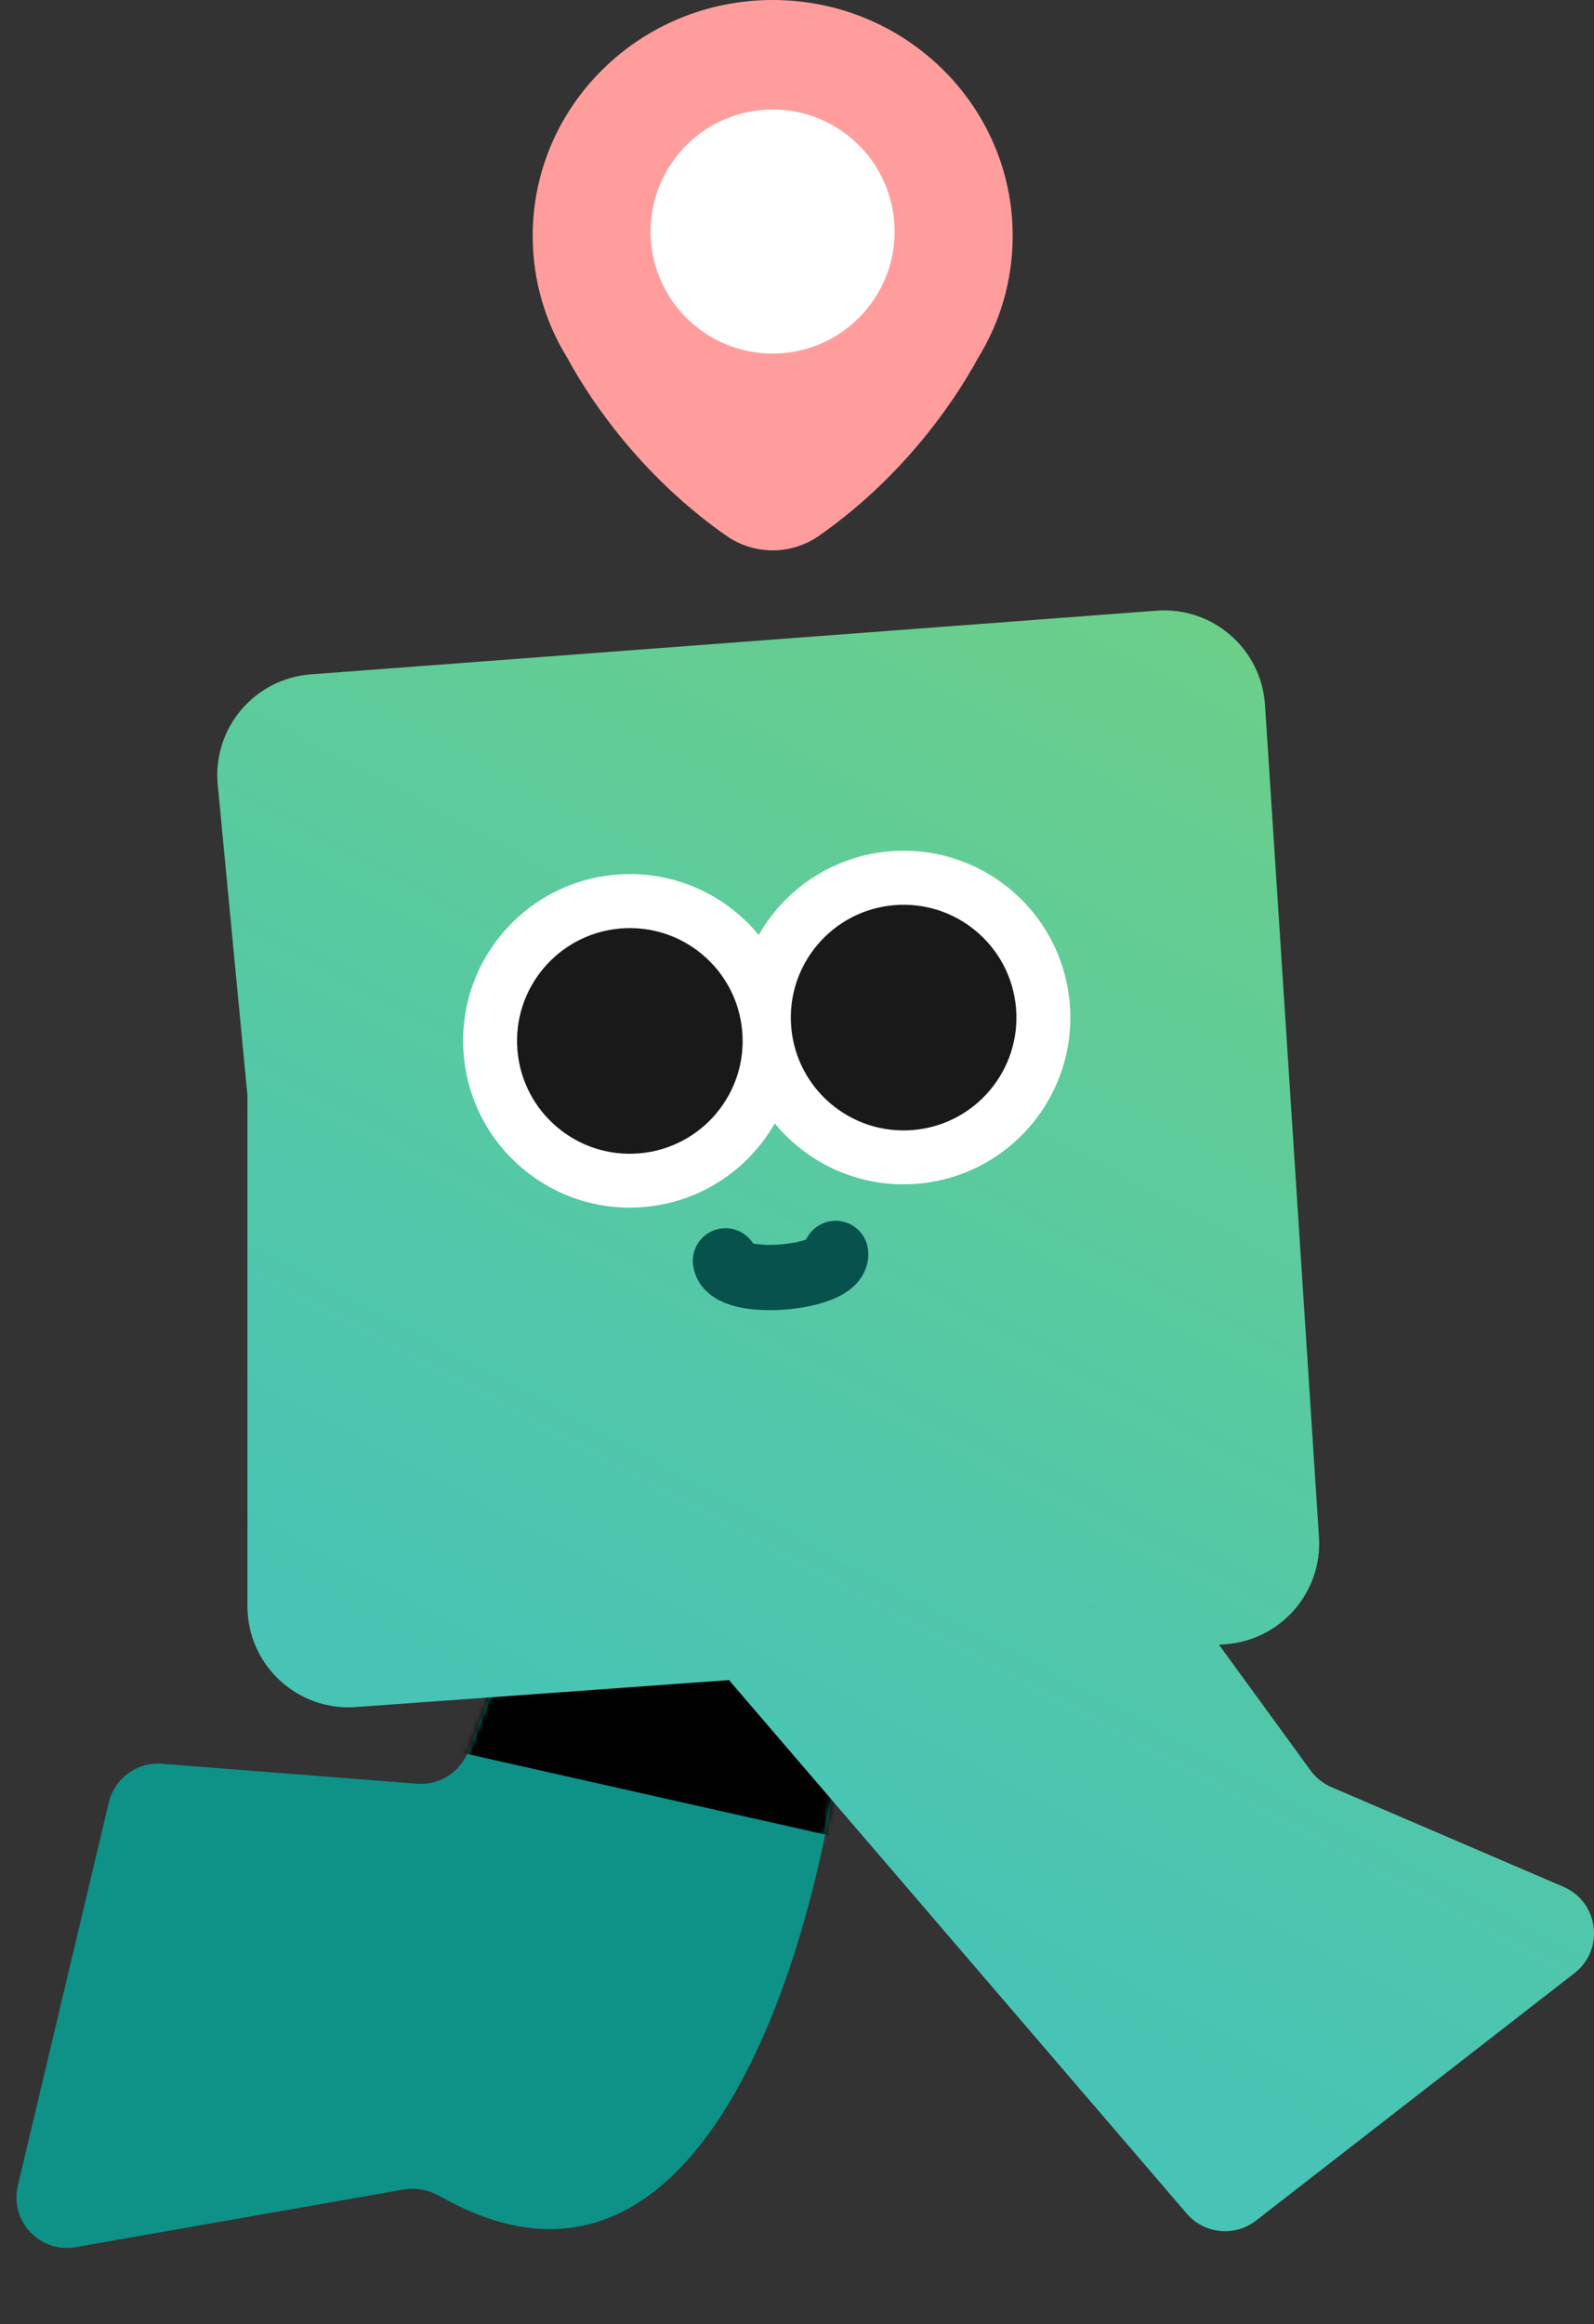 <svg width="295" height="430" viewBox="0 0 295 430" fill="none" xmlns="http://www.w3.org/2000/svg">
<rect x="0" y="0" width="295" height="430" fill="#333333" stroke="none"/>
<path d="M77.181 330.028L29.966 326.332C25.374 325.973 21.204 329.012 20.139 333.493L3.298 404.404C1.745 410.944 7.393 416.937 14.013 415.774L74.736 405.108C77.049 404.701 79.461 405.235 81.504 406.394C128.026 432.792 149.47 366.78 155.468 323.677C156.076 319.31 153.389 315.213 149.198 313.845L105.594 299.611C100.871 298.07 95.767 300.49 93.973 305.123L86.629 324.083C85.138 327.934 81.297 330.35 77.181 330.028Z" fill="#0E9187"/>
<mask id="mask0_1149_7585" style="mask-type:alpha" maskUnits="userSpaceOnUse" x="0" y="296" width="157" height="123">
<path d="M84.103 330.574L21.974 325.712L-0 418.238L78.319 404.479C129.901 437.607 151.845 359.426 156.369 316.194L97.159 296.866L84.103 330.574Z" fill="#2DCB88"/>
</mask>
<g mask="url(#mask0_1149_7585)">
<path d="M162.5 341.631L78.246 322.679L92.507 296.783H140.545L167.191 311.607L162.5 341.631Z" fill="#020101"/>
</g>
<path fill-rule="evenodd" clip-rule="evenodd" d="M57.509 124.772L214.046 112.991C224.421 112.21 233.438 120.047 234.112 130.428L244.1 284.358C244.765 294.611 237.034 303.481 226.785 304.221L225.593 304.307L242.535 327.568C243.524 328.925 244.86 329.991 246.402 330.654L289.34 349.102C295.881 351.912 297.007 360.71 291.385 365.077L232.457 410.855C228.519 413.915 222.873 413.345 219.625 409.561L135.336 311.347C135.198 311.186 135.066 311.022 134.941 310.855L65.843 315.845C55.012 316.627 45.795 308.052 45.795 297.193V202.684L40.296 145.201C39.299 134.772 47.062 125.558 57.509 124.772Z" fill="url(#paint0_linear_1149_7585)"/>
<path d="M134.263 233.283C134.819 238.416 155.156 236.587 154.649 231.91" stroke="#07524C" stroke-width="12.078" stroke-linecap="round"/>
<ellipse cx="30.87" cy="30.87" rx="30.87" ry="30.87" transform="matrix(0.996 -0.085 0.085 0.996 83.196 164.457)" fill="white"/>
<ellipse cx="30.87" cy="30.87" rx="30.87" ry="30.87" transform="matrix(0.996 -0.085 0.085 0.996 133.857 160.143)" fill="white"/>
<ellipse cx="20.883" cy="20.883" rx="20.883" ry="20.883" transform="matrix(0.996 -0.085 0.085 0.996 93.99 173.57)" fill="#191919"/>
<ellipse cx="20.883" cy="20.883" rx="20.883" ry="20.883" transform="matrix(0.996 -0.085 0.085 0.996 144.657 169.254)" fill="#191919"/>
<path fill-rule="evenodd" clip-rule="evenodd" d="M181.021 66.207C185.08 59.621 187.416 51.897 187.416 43.636C187.416 19.536 167.531 0 143.002 0C118.472 0 98.587 19.536 98.587 43.636C98.587 51.888 100.919 59.606 104.971 66.187C110.062 75.568 119.752 88.881 134.433 99.132C139.587 102.731 146.415 102.731 151.569 99.132C166.239 88.888 175.926 75.587 181.021 66.207Z" fill="#FF9D9D"/>
<ellipse cx="142.984" cy="42.841" rx="22.581" ry="22.581" fill="white"/>
<defs>
<linearGradient id="paint0_linear_1149_7585" x1="275.791" y1="71.573" x2="133.444" y2="338.533" gradientUnits="userSpaceOnUse">
<stop stop-color="#75D27E"/>
<stop offset="1" stop-color="#47C4B6"/>
</linearGradient>
</defs>
</svg>
